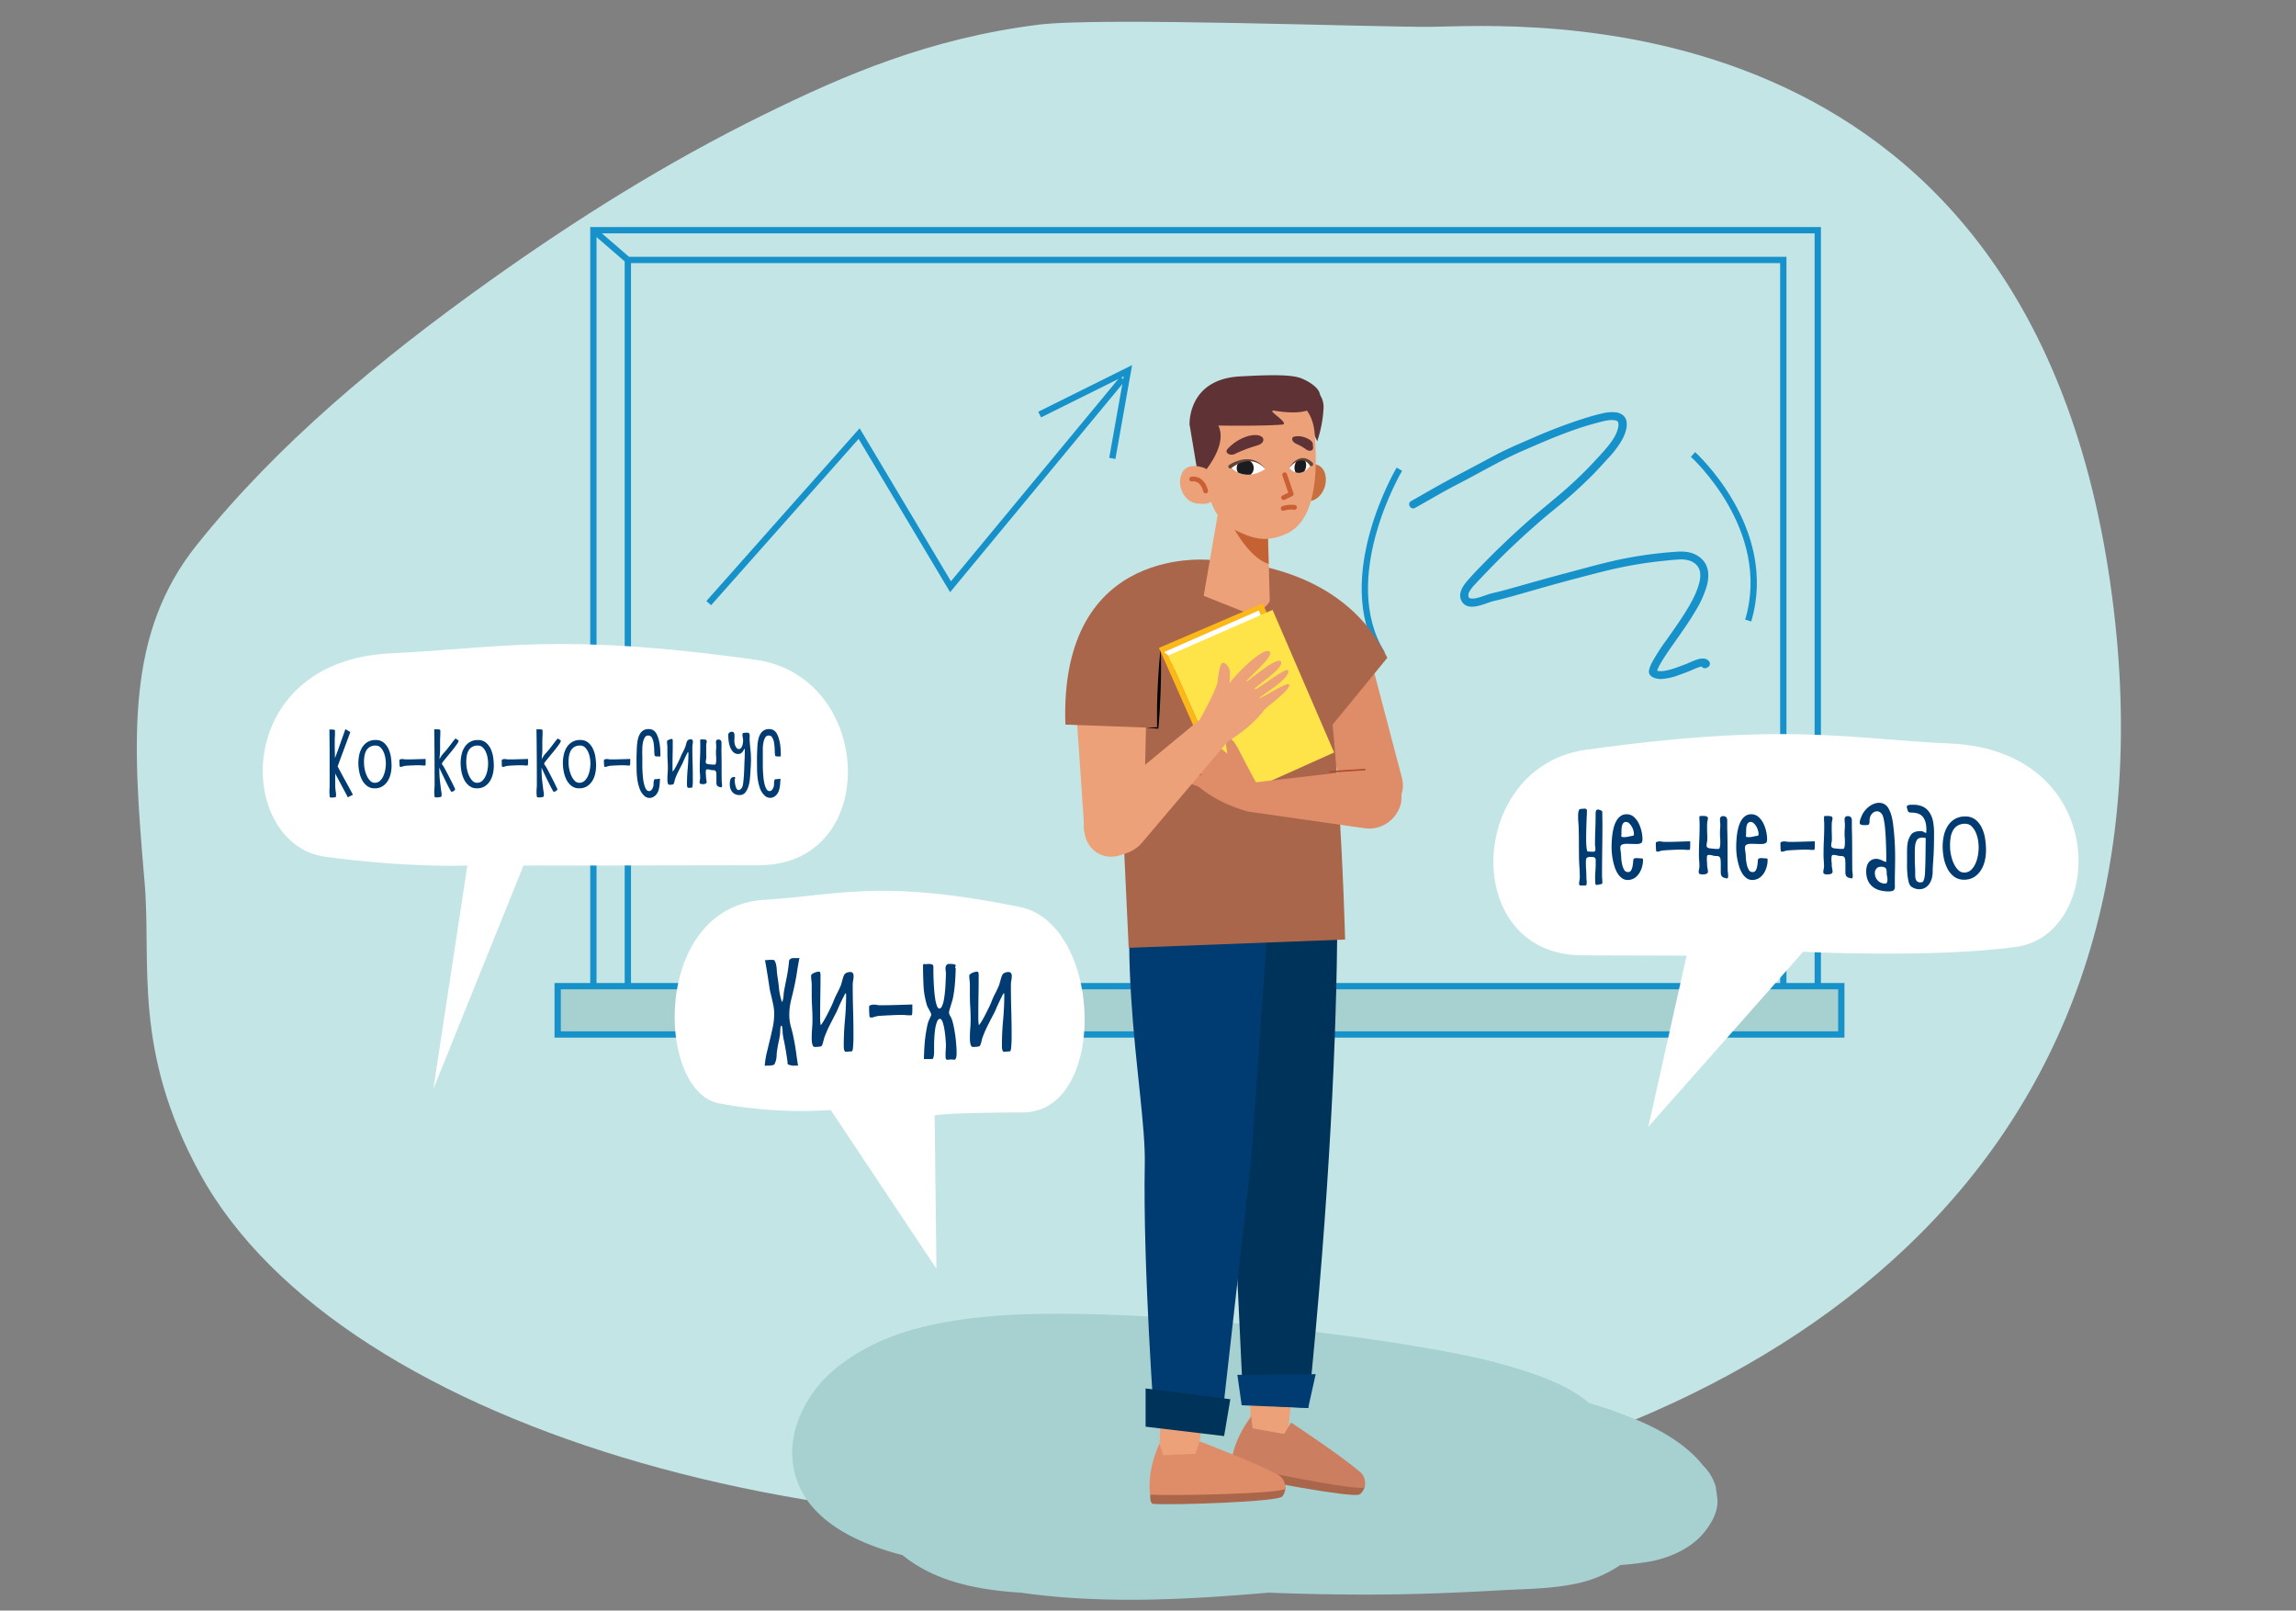 <svg id="Layer_1" data-name="Layer 1" xmlns="http://www.w3.org/2000/svg" viewBox="0 0 1456.08 1021.32"><rect x="0" y="0" width="1456.08" height="1021.32" fill="#808080" stroke="none"/><defs><style>.cls-1{fill:#fff}.cls-2{fill:#c4e5e5}.cls-16,.cls-3{fill:none}.cls-3{stroke:#1691c9;stroke-width:4px;stroke-miterlimit:10}.cls-7{fill:#003b71}.cls-8{fill:#5f3335}.cls-9{fill:#eca179}.cls-10{fill:#aa664b}.cls-12{fill:#003359}.cls-13{fill:#de8d68}.cls-16{stroke:#ca5e34;stroke-linecap:round;stroke-linejoin:round;stroke-width:3.02px}.cls-18{fill:#1b1c20}.cls-19{fill:#604538}.cls-21{fill:#fbb817}</style><clipPath id="clip-path"><path class="cls-1" d="M802.36 297.5s-7.45-11.28-22.16-1.63c0 0 7.98 10.49 22.16 1.63z"/></clipPath><clipPath id="clip-path-2"><path class="cls-1" d="M817.65 296.82s6.33-10.33 14-2.47c-.05 0-6.22 10.65-14 2.47z"/></clipPath></defs><path class="cls-2" d="M907.75 17c-35.48.38-209.51-6.31-249.21-1.34C589 24.42 535.48 47.63 485 72.4c-63.38 31.14-120.58 67.3-174.6 105.8C240.6 228 176 281.58 124.93 345.39 80 401.42 83.71 467.64 91.67 559.07c4.51 51.71-7.93 106 34.86 184.64C307.37 1076 1443.4 1097.19 1338.2 369.1 1283.59-8.84 960.43 16.47 907.75 17z"/><path class="cls-3" d="M398.17 164.84h732.76v466.39H398.17zM376.31 145.98l21.86 18.86"/><path class="cls-3" d="M659.33 262.89l55.97-27.81-9.89 55.6M887.45 297.54s-40.82 68.8-11 117.1M1073.68 288.19s52.28 47.18 35 105.33"/><path d="M897.37 322.09c5.63-3.11 11.17-6.36 16.77-9.51s11.25-6 16.88-9c11.24-6 22.33-12.31 34-17.42s23.34-10.21 35.4-14.3c4.85-1.65 9.77-3.08 14.73-4.34 1.37-.35 2.75-.67 4.14-.9.14 0 1.11-.16.6-.1.38-.05.77-.09 1.16-.11a16.88 16.88 0 0 1 2.36 0l.54.05c-.53-.06-.16 0-.05 0 .34.07.66.15 1 .24 0 0 .62.23.25.08s.18.09.21.11l.32.19c.37.22-.22-.34.13.12.09.11.21.21.31.33-.35-.42-.14-.16-.07-.06s.31.67.09.1a3.56 3.56 0 0 1 .13.39c0 .14.07.28.1.42.15.69 0-.49 0 .26a8.54 8.54 0 0 1 0 1.34c-.55 4.66-3.46 9-6.34 12.61-3.18 3.95-6.71 7.66-10.17 11.36-4.13 4.41-8.45 8.63-12.9 12.71-9 8.26-18.7 15.71-27.87 23.79a521.955 521.955 0 0 0-27.72 26.32c-3.85 3.94-7.75 7.92-11.3 12.12-2.89 3.43-5.69 8.24-2.95 12.62 3.79 6.06 12.82 2 17.92.28 2.17-.73 4.46-1.15 6.67-1.72 3.13-.81 6.26-1.66 9.37-2.53 6.24-1.74 12.45-3.57 18.68-5.31q18.71-5.25 37.58-10a268 268 0 0 1 38.27-6.65c2.91-.29 5.83-.62 8.75-.75a17.45 17.45 0 0 1 8 1 12.57 12.57 0 0 1 1.83 1c.26.17.51.35.76.53-.54-.4.25.22.38.34a15.2 15.2 0 0 1 1.11 1.16c.47.51-.15-.31.21.27.15.25.32.49.47.75s.23.42.34.63.13.29.2.43c0-.05-.21-.55-.07-.15s.34 1 .47 1.53c.06.26.09.54.15.8.14.54 0-.45 0-.09v.41a16.29 16.29 0 0 1 .06 1.71c0 .6-.06 1.19-.12 1.79s.07-.31-.06.43c0 .32-.11.63-.17.94a33 33 0 0 1-1.05 3.9c-.23.68-.47 1.35-.73 2l-.37.93c0 .11-.24.56 0 .13-.09.21-.18.41-.28.62-.63 1.44-1.32 2.86-2 4.25-1.55 3-3.27 5.89-5.07 8.74-3.68 5.83-7.68 11.44-11.64 17.07a123.9 123.9 0 0 0-9 13.93 18.84 18.84 0 0 0-2 5.25c-.75 4.33 4.92 5.62 8.13 5.45a40.47 40.47 0 0 0 11.15-2.64c2.68-.95 5.37-1.93 8-3.08a38.72 38.72 0 0 1 4.54-1.82c.43-.14.86-.26 1.3-.36.2-.05.41-.09.61-.12.44-.07-.55 0 .15 0h.42c.65 0-.48-.13.1 0 .34.09 0 .09-.12-.06.19.4-.26-.28-.31-.35l.89-3.42-.8.41c-2.88 1.45-.35 5.76 2.52 4.32l.81-.41a2.51 2.51 0 0 0 .89-3.42c-1.82-2.65-5.07-2.26-7.79-1.4a44.25 44.25 0 0 0-4.31 1.69l-1.64.73-.71.31.16-.07c-.13.05-.25.11-.38.15-4.55 1.66-9.06 3.58-13.86 4.38a12.16 12.16 0 0 1-1.84.18h-1c-.15 0-1.12-.12-.59 0-.28-.05-.56-.12-.83-.19a3 3 0 0 1-.39-.13c.19.07.3.16.06 0l-.33-.19c-.41-.22.19.18 0 0a1.8 1.8 0 0 1-.2-.19c-.33-.54.29.45-.06-.1l.34 1.26c-.13 1 0-.07.11-.35s.21-.73.34-1.08l.21-.55c.21-.57-.16.32 0 0s.42-.9.64-1.35a64.26 64.26 0 0 1 3.29-5.61c3.11-4.82 6.48-9.46 9.77-14.16 3.62-5.19 7.21-10.43 10.4-15.9a64.23 64.23 0 0 0 7-15.66c1.2-4.54 1.5-9.57-.82-13.81a14.46 14.46 0 0 0-5-5.15c-4.09-2.59-8.94-2.9-13.65-2.55a265.52 265.52 0 0 0-35.07 4.75c-11.57 2.43-22.94 5.69-34.36 8.7s-22.78 6.27-34.16 9.45c-2.89.8-5.78 1.59-8.67 2.34-2.2.57-4.46 1-6.62 1.68-2.5.8-4.91 1.81-7.47 2.39q-.6.14-1.2.24l-.47.08c.45-.06 0 0 0 0a11.34 11.34 0 0 1-2.1 0c-.41 0 .57.14-.05 0l-.38-.09c-.63-.13 0 .08-.3-.1l-.4-.23c-.32-.19.43.4 0 0a3.31 3.31 0 0 1-.26-.27c.38.44 0 0 0-.14s-.18-.43 0 0c0-.14-.1-.29-.14-.43a1.87 1.87 0 0 1-.13-.74 4.52 4.52 0 0 1 .63-2.3 23 23 0 0 1 3.63-4.71c7.66-8.23 15.48-16.25 23.63-24 8.44-8 17.13-15.74 26.15-23.1a306.31 306.31 0 0 0 24.38-21.86c3.52-3.57 6.89-7.29 10.26-11a61.7 61.7 0 0 0 8.53-11.18c2-3.6 4-8.4 3-12.6-.78-3.17-3.57-4.89-6.64-5.31a25.33 25.33 0 0 0-8.83.75c-3.68.83-7.32 1.86-10.92 3A322 322 0 0 0 972 277.73c-5.32 2.29-10.65 4.55-15.88 7s-10.4 5.22-15.53 8c-10.27 5.51-20.68 10.81-30.82 16.57-5 2.81-9.88 5.69-14.87 8.44-2.82 1.56-.3 5.88 2.52 4.32z" fill="#1691c9"/><path class="cls-3" d="M376.31 145.98h776.49v504.11H376.31z"/><path fill="#a7d1d0" stroke-miterlimit="10" stroke="#1691c9" stroke-width="4" d="M353.67 625.34h814.05v30.65H353.67z"/><path class="cls-3" d="M449.48 382.46l95.36-107.51 57.97 97.12 109.17-131.93"/><path d="M1089.19 950.86l-1.1-8a30 30 0 0 0-7.89-13.35c-10.29-13.07-26-22.25-41.18-28.7a285.33 285.33 0 0 0-31.23-11.12c-11-9.46-25.93-15.33-39.2-19.79-23.26-7.82-47.69-12.37-71.86-16.4-30.38-5.06-61-8.92-91.63-12.17-39.59-4.21-79.22-7.43-119-8.08-35-.57-71.18.23-105.14 9.33-19.2 5.15-37 13.47-52.2 26.24s-26.65 33.08-26.35 52.92c.56 37.91 37 56 70 64.42 20.74 17 48.18 22.11 74.91 23.79 52.07 7.38 104.91 4.47 157.13 0q32.16 1.25 64.34 1.22c27.08-.05 54.09-1.08 81.12-2.63 17.17-1 34.31-.84 51.19-4.65a76.68 76.68 0 0 0 26.42-11.44 188.34 188.34 0 0 0 19.45-2.36c12.14-2.29 25.26-8.21 33.28-17.75 5.04-6.14 9.31-13.22 8.94-21.48z" fill="#a7d1d0"/><path class="cls-2" d="M1192.72 308.77c9.1 91.11 4.07 112.39-15.36 133.54"/><path class="cls-1" d="M332 548.87s83.22 0 149.42-.19c77.6-.22 73.23-119.8-2.29-130.32-126.13-17.57-162.63-7.24-231.32-4.05-102 4.75-98.36 121.36-41.42 129 53.43 7.2 90 5.53 90 5.53L274.81 690.6z"/><path class="cls-7" d="M214.13 486q2.34 4.53 4.8 8.95t4.89 9a75.884 75.884 0 0 0-3.01 1.57h-.24l-8-15v7.49a28.44 28.44 0 0 0 .22 3c.06.48.13 1 .21 1.46a9.29 9.29 0 0 1 .12 1.5 5.22 5.22 0 0 1 0 .58 1.23 1.23 0 0 0 0 .62 1.14 1.14 0 0 1-.52.33 3.22 3.22 0 0 1-.84.19c-.3 0-.6.06-.88.07h-.67c-.61 0-.94-.07-1-.22a3.56 3.56 0 0 1-.15-1l-.09-1.05c0-.35-.05-.7-.05-1 0-.82 0-1.64.07-2.46s.07-1.63.07-2.46V480.1c0-5.8-.08-11.62-.15-17.48h1.82l1 .12a.88.88 0 0 1 .6.27.7.7 0 0 1 .1.45v.5c0 1.21 0 2.41-.08 3.61s-.07 2.39-.07 3.6c0 1.6 0 3.19.05 4.78s.06 3.18.1 4.77c1.17-3.05 2.3-6.11 3.36-9.16s2.16-6.13 3.27-9.22c.48.32 1 .62 1.46.91l1.46.86.14.23q-2 5.44-4 10.82T214.13 486zM237.67 499.9a7.75 7.75 0 0 1-5-1.6 11.49 11.49 0 0 1-3.2-4 19.35 19.35 0 0 1-1.7-5.2 29.84 29.84 0 0 1-.5-5.18 25 25 0 0 1 .55-5.23 14.79 14.79 0 0 1 1.84-4.71 10.33 10.33 0 0 1 3.39-3.41 9.51 9.51 0 0 1 5.16-1.31 7.67 7.67 0 0 1 5.11 1.64 11.67 11.67 0 0 1 3.08 4.09 19.51 19.51 0 0 1 1.53 5.3 39.51 39.51 0 0 1 .4 5.3 23.19 23.19 0 0 1-.57 5 14.88 14.88 0 0 1-1.84 4.6 10.42 10.42 0 0 1-3.3 3.37 8.86 8.86 0 0 1-4.95 1.34zm.53-27.12a6.89 6.89 0 0 0-3.68.88 6.39 6.39 0 0 0-2.25 2.34 10.29 10.29 0 0 0-1.12 3.3 22.9 22.9 0 0 0-.31 3.7 29 29 0 0 0 .15 3 23 23 0 0 0 .59 3 16.41 16.41 0 0 0 1.29 3.44 10.34 10.34 0 0 0 2 2.79 3.87 3.87 0 0 0 2.77 1.15 4.76 4.76 0 0 0 3.42-1.31 9.76 9.76 0 0 0 2.17-3.23 17.44 17.44 0 0 0 1.15-4 24.12 24.12 0 0 0 .33-3.68 22.12 22.12 0 0 0-.31-3.41 15.58 15.58 0 0 0-1.08-3.75 9.29 9.29 0 0 0-2-3 4.26 4.26 0 0 0-3.12-1.22zM255.77 485.91c-.25.07-.5.15-.74.24a2 2 0 0 1-.79.14 1.7 1.7 0 0 1-.31 0 .34.34 0 0 0-.31 0 1.36 1.36 0 0 1-.17-.59c0-.34-.08-.7-.09-1.1s0-.78-.05-1.15 0-.59 0-.69a5.12 5.12 0 0 1 0-.91c0-.09.23-.2.58-.33a3.66 3.66 0 0 1 1.19-.19 6.16 6.16 0 0 1 1.22.12 6.16 6.16 0 0 0 1.22.12q3.15 0 6.23-.1l6.18-.19v3.32a2.35 2.35 0 0 1-.15.74 1.46 1.46 0 0 1-.52.09c-.61 0-1.22 0-1.84-.07s-1.25-.07-1.89-.07h-2.15l-2.86.12c-1 .05-1.92.1-2.8.17a9.83 9.83 0 0 0-1.95.33zM279.7 500.86c.06.51.14 1 .23 1.48a7.21 7.21 0 0 1 .15 1.48 4.33 4.33 0 0 1-.07.62.94.94 0 0 0 0 .57.94.94 0 0 1-.57.36 6.37 6.37 0 0 1-.93.19c-.34.05-.67.08-1 .1h-.77c-.57 0-.9-.07-1-.21a3.22 3.22 0 0 1-.21-1c0-.38-.07-.77-.1-1.15s0-.76 0-1.14c0-.8 0-1.59.09-2.39s.1-1.59.1-2.39q0-8.79-.05-17.45t-.19-17.46h2a7.46 7.46 0 0 1 1.13.11c.33.07.53.15.59.24a.66.66 0 0 1 .15.48v.53c0 1.21 0 2.41-.08 3.6s-.07 2.38-.07 3.56v4.68a25.28 25.28 0 0 1-.17 2.91c-.11 1-.18 1.93-.21 2.92a13.92 13.92 0 0 1 2.51-3.78q1.54-1.67 2.93-3.44l1-1.31c.46-.62 1-1.26 1.46-1.93s1-1.28 1.43-1.82a3.6 3.6 0 0 1 .91-.9l1.86 1.24a.74.74 0 0 0 0 .12.27.27 0 0 1 0 .12 3.84 3.84 0 0 1-.77 1.69c-.51.78-1.15 1.67-1.93 2.68s-1.62 2.05-2.53 3.15-1.75 2.12-2.53 3.08-1.43 1.78-2 2.48a3.41 3.41 0 0 0-.79 1.39 1.6 1.6 0 0 0 .41.9 8.91 8.91 0 0 1 .6.86c.15.23.44.72.85 1.48s.9 1.67 1.44 2.7l1.69 3.27c.59 1.15 1.13 2.22 1.63 3.23l1.24 2.55a5.79 5.79 0 0 1 .5 1.24.86.86 0 0 1-.29.62 3.59 3.59 0 0 1-.64.51 3.51 3.51 0 0 1-.77.33 5.68 5.68 0 0 1-.69.17 12.16 12.16 0 0 1-.88-1.46c-.43-.78-.93-1.72-1.48-2.82s-1.14-2.27-1.75-3.51-1.16-2.4-1.67-3.48-.94-2-1.29-2.8a14.3 14.3 0 0 1-.57-1.36q0 3.54.24 7.05c.3 2.41.54 4.75.86 7.11zM302.52 499.9a7.77 7.77 0 0 1-5-1.6 11.49 11.49 0 0 1-3.2-4 19.35 19.35 0 0 1-1.7-5.2 29.84 29.84 0 0 1-.5-5.18 25 25 0 0 1 .55-5.23 14.79 14.79 0 0 1 1.83-4.69 10.33 10.33 0 0 1 3.39-3.41 9.51 9.51 0 0 1 5.16-1.31 7.67 7.67 0 0 1 5.11 1.64 11.67 11.67 0 0 1 3.08 4.09 18.82 18.82 0 0 1 1.53 5.3 37.92 37.92 0 0 1 .4 5.3 23.19 23.19 0 0 1-.57 5 14.88 14.88 0 0 1-1.84 4.6 10.49 10.49 0 0 1-3.29 3.37 8.91 8.91 0 0 1-4.95 1.32zm.53-27.12a6.92 6.92 0 0 0-3.68.88 6.36 6.36 0 0 0-2.24 2.34 10.06 10.06 0 0 0-1.13 3.3 22.9 22.9 0 0 0-.31 3.7 29 29 0 0 0 .15 3 23 23 0 0 0 .59 3 17.6 17.6 0 0 0 1.29 3.44 10.34 10.34 0 0 0 2 2.79 3.87 3.87 0 0 0 2.77 1.15 4.76 4.76 0 0 0 3.42-1.31 9.76 9.76 0 0 0 2.17-3.23 17.44 17.44 0 0 0 1.15-4 24.12 24.12 0 0 0 .33-3.68 22.12 22.12 0 0 0-.31-3.41 16 16 0 0 0-1.07-3.75 9.45 9.45 0 0 0-2-3 4.3 4.3 0 0 0-3.13-1.22zM320.62 485.91c-.25.07-.5.15-.74.24a2 2 0 0 1-.79.14 1.7 1.7 0 0 1-.31 0 .34.34 0 0 0-.31 0 1.27 1.27 0 0 1-.16-.59c-.05-.34-.08-.7-.1-1.1s0-.78 0-1.15v-.69a4 4 0 0 1 .05-.91q0-.14.57-.33a3.66 3.66 0 0 1 1.19-.19 6.16 6.16 0 0 1 1.22.12 6.23 6.23 0 0 0 1.22.12q3.15 0 6.23-.1l6.19-.19v2.13c0 .42 0 .82-.05 1.19a2.09 2.09 0 0 1-.15.74 1.46 1.46 0 0 1-.52.09c-.61 0-1.22 0-1.84-.07s-1.25-.07-1.89-.07h-2.14l-2.87.12c-1 .05-1.92.1-2.79.17a10 10 0 0 0-2.01.33zM344.55 500.86c.06.51.14 1 .24 1.48a8 8 0 0 1 .14 1.48 3.24 3.24 0 0 1-.07.62.94.94 0 0 0 0 .57.89.89 0 0 1-.57.36 6.37 6.37 0 0 1-.93.19c-.34.05-.66.08-1 .1h-.77c-.57 0-.9-.07-1-.21a3.13 3.13 0 0 1-.22-1c0-.38-.06-.77-.1-1.15s0-.76 0-1.14c0-.8 0-1.59.09-2.39s.1-1.59.1-2.39q0-8.79-.05-17.45t-.19-17.46h2.01a7.46 7.46 0 0 1 1.12.11c.33.07.53.15.59.24a.66.66 0 0 1 .15.48v.53c0 1.21 0 2.41-.07 3.6s-.08 2.38-.08 3.56v4.68a23.21 23.21 0 0 1-.17 2.91c-.11 1-.18 1.93-.21 2.92a14.15 14.15 0 0 1 2.51-3.78q1.55-1.67 2.93-3.44c.2-.25.52-.69 1-1.31s.95-1.26 1.46-1.93 1-1.28 1.43-1.82a3.6 3.6 0 0 1 .91-.9l1.86 1.24a.35.35 0 0 0 0 .12.5.5 0 0 1 0 .12 3.79 3.79 0 0 1-.76 1.69c-.51.78-1.16 1.67-1.94 2.68s-1.62 2.05-2.53 3.15-1.75 2.12-2.53 3.08-1.43 1.78-2 2.48a3.55 3.55 0 0 0-.79 1.39 1.6 1.6 0 0 0 .41.9 8.91 8.91 0 0 1 .6.86c.16.23.44.72.86 1.48s.89 1.67 1.43 2.7l1.69 3.27c.59 1.15 1.13 2.22 1.63 3.23s.91 1.85 1.24 2.55a5.79 5.79 0 0 1 .5 1.24.82.82 0 0 1-.29.62 3.59 3.59 0 0 1-.64.51 3.43 3.43 0 0 1-.76.33 6.26 6.26 0 0 1-.7.17 12.16 12.16 0 0 1-.88-1.46c-.43-.78-.92-1.72-1.48-2.82s-1.14-2.27-1.74-3.51-1.17-2.4-1.68-3.48-.93-2-1.28-2.8a13 13 0 0 1-.58-1.36q0 3.54.24 7.05c.32 2.41.55 4.75.87 7.11zM367.37 499.9a7.77 7.77 0 0 1-5-1.6 11.61 11.61 0 0 1-3.2-4 19 19 0 0 1-1.69-5.2 29 29 0 0 1-.51-5.18 25.67 25.67 0 0 1 .55-5.23 14.79 14.79 0 0 1 1.84-4.71 10.33 10.33 0 0 1 3.39-3.41 9.51 9.51 0 0 1 5.16-1.31 7.67 7.67 0 0 1 5.11 1.64 11.55 11.55 0 0 1 3.08 4.09 18.82 18.82 0 0 1 1.53 5.3 37.92 37.92 0 0 1 .4 5.3 23.19 23.19 0 0 1-.57 5 14.64 14.64 0 0 1-1.84 4.6 10.49 10.49 0 0 1-3.29 3.37 8.89 8.89 0 0 1-4.96 1.34zm.53-27.12a6.92 6.92 0 0 0-3.68.88A6.36 6.36 0 0 0 362 476a10 10 0 0 0-1.12 3.3 21.83 21.83 0 0 0-.31 3.7 29.09 29.09 0 0 0 .14 3 21.63 21.63 0 0 0 .6 3 16.41 16.41 0 0 0 1.29 3.44 10.11 10.11 0 0 0 2 2.79 3.87 3.87 0 0 0 2.77 1.15 4.76 4.76 0 0 0 3.42-1.31 9.61 9.61 0 0 0 2.17-3.23 17.44 17.44 0 0 0 1.15-4 24.12 24.12 0 0 0 .33-3.68 22.12 22.12 0 0 0-.31-3.41 15.57 15.57 0 0 0-1.07-3.75 9.45 9.45 0 0 0-2-3 4.3 4.3 0 0 0-3.16-1.22zM385.47 485.91c-.25.07-.5.15-.74.24a2 2 0 0 1-.78.14 1.52 1.52 0 0 1-.31 0 .36.36 0 0 0-.32 0 1.41 1.41 0 0 1-.16-.59c-.05-.34-.08-.7-.1-1.1s0-.78-.05-1.15 0-.59 0-.69a4.7 4.7 0 0 1 .05-.91q0-.14.57-.33a3.68 3.68 0 0 1 1.2-.19 6.13 6.13 0 0 1 1.21.12 6.23 6.23 0 0 0 1.22.12q3.15 0 6.23-.1l6.19-.19v2.13c0 .42 0 .82-.05 1.19a2.43 2.43 0 0 1-.14.74 1.51 1.51 0 0 1-.53.09c-.6 0-1.22 0-1.84-.07s-1.25-.07-1.88-.07h-2.15l-2.87.12c-1 .05-1.92.1-2.79.17a10 10 0 0 0-1.96.33zM414.17 463a6 6 0 0 1 2.39 2.77 19.13 19.13 0 0 1 1.41 4.13 29.66 29.66 0 0 1 .67 4.46c.11 1.5.17 2.76.17 3.78 0 .54 0 1.06-.05 1.57h-2.15a4 4 0 0 1-.62-.12l-.55-.15a.34.34 0 0 1-.21-.12s-.05-.12-.05-.24a2.23 2.23 0 0 0-.1-.54c-.09-.74-.16-1.77-.19-3.11a33.87 33.87 0 0 0-.33-4 10.64 10.64 0 0 0-1.08-3.51 2.56 2.56 0 0 0-2.41-1.5 2.41 2.41 0 0 0-2.2 1.31 10 10 0 0 0-1.12 3.1 20.87 20.87 0 0 0-.4 3.58c0 1.2-.05 2.1-.05 2.7 0 .83 0 1.64.05 2.44s0 1.61 0 2.43v2.58c0 1.17 0 2.49.07 3.94s.18 3 .34 4.52a29.45 29.45 0 0 0 .71 4.27 10.82 10.82 0 0 0 1.24 3.15 2.24 2.24 0 0 0 1.91 1.22 1.81 1.81 0 0 0 1-.29 2.77 2.77 0 0 0 .79-.74 4.48 4.48 0 0 0 .55-1c.14-.35.26-.67.36-.95a7.93 7.93 0 0 0 .17-1.77 7 7 0 0 1 .16-1.77l.22-.69a.42.42 0 0 1 .21-.28.82.82 0 0 1 .38-.08h.72l1.17-.12 1.22-.17c-.07.83-.12 1.69-.17 2.58a23.59 23.59 0 0 1-.29 2.65 14.42 14.42 0 0 1-.64 2.55 7 7 0 0 1-1.29 2.25 6 6 0 0 1-1.84 1.53 4.85 4.85 0 0 1-2.34.64 4.93 4.93 0 0 1-3.54-1.48 11.5 11.5 0 0 1-2.86-4.52 29.34 29.34 0 0 1-1.41-5.7 48.36 48.36 0 0 1-.47-6c0-2-.05-3.86-.05-5.52s0-3.5.07-5.25.13-3.5.26-5.25a26.5 26.5 0 0 1 .53-3.47 11.67 11.67 0 0 1 1.19-3.2 6.87 6.87 0 0 1 2.15-2.36 6.13 6.13 0 0 1 3.49-.91 5.37 5.37 0 0 1 2.81.66zM436.33 476.84a5.62 5.62 0 0 0-.76 1.26q-.57 1.13-1.2 2.49c-.41.9-.8 1.78-1.17 2.62a16.25 16.25 0 0 1-.83 1.75c-.8 1.53-1.58 3.06-2.36 4.61a36.8 36.8 0 0 0-2 4.79c0 .16-.09.4-.17.7l-.24.9a6.67 6.67 0 0 1-.29.86 1 1 0 0 1-.4.55 1.65 1.65 0 0 1-.46.12 5.74 5.74 0 0 1-.74.1l-.76.05h-.57a.73.73 0 0 1-.67-.48 3.84 3.84 0 0 1-.34-1.1q-.09-.61-.12-1.26v-.93c0-1.15.05-2.28.14-3.39s.15-2.25.15-3.39c0-1.6-.05-3.19-.15-4.78s-.14-3.18-.14-4.77v-1.87-1.81a13.91 13.91 0 0 0-.12-1.82 13.76 13.76 0 0 1-.12-1.81.83.83 0 0 1 .36-.67 3.54 3.54 0 0 1 .86-.5 6.56 6.56 0 0 1 1-.34 3.6 3.6 0 0 1 .79-.12.5.5 0 0 1 .52.46 3.48 3.48 0 0 1 .1.79c0 2.8 0 5.58-.07 8.33s-.07 5.53-.07 8.33v1.41a11.89 11.89 0 0 0 .19 1.41 18.66 18.66 0 0 0 1.2-1.84c.48-.81.94-1.67 1.41-2.58s.9-1.79 1.31-2.65.72-1.54.91-2a27.64 27.64 0 0 1 1.48-3.16c.52-1 1-2 1.45-3.08.1-.25.21-.6.34-1s.25-.91.38-1.38a12 12 0 0 1 .43-1.32 2.08 2.08 0 0 1 .52-.83 2.45 2.45 0 0 1 .91-.5 3.38 3.38 0 0 1 1.1-.17 1.1 1.1 0 0 1 1 .43 1.93 1.93 0 0 1 .29 1.1 8.73 8.73 0 0 1-.17 1.69 8.56 8.56 0 0 0-.17 1.65q0 5 .15 10t.14 9.95v2.27c0 .75-.08 1.51-.14 2.27a7.21 7.21 0 0 1-.17.88.57.57 0 0 1-.21.36.79.79 0 0 1-.45.1 7.35 7.35 0 0 0-.84.05 2.89 2.89 0 0 0-.5 0 3.31 3.31 0 0 1-.55.05.53.53 0 0 1-.5-.31 2.54 2.54 0 0 1-.24-.72 7.46 7.46 0 0 1-.1-.81v-.64q0-4.92.45-9.77c.3-3.23.46-6.49.46-9.76a1.38 1.38 0 0 0-.25-.77zM457.54 477.17q.09 4.44.09 8.81c0 2.92 0 5.85.05 8.81a11.45 11.45 0 0 0 .12 1.68 11.32 11.32 0 0 1 .12 1.67 3.22 3.22 0 0 1-.1.69q-.09.45-.48.45a1.61 1.61 0 0 1-.5-.09 4.72 4.72 0 0 0-.45-.15 2.23 2.23 0 0 1-1.65-.93 3.6 3.6 0 0 1-.4-1.83v-1.56-2.15c0-.75 0-1.44-.07-2.1a2.71 2.71 0 0 0-.31-1.31 1.4 1.4 0 0 0-.74-.65 4 4 0 0 0-1-.11 6.49 6.49 0 0 1-1.86-.27 6.65 6.65 0 0 0-1.81-.26c-.51 0-.8.22-.86.67a7.62 7.62 0 0 0-.1 1.19c0 .54 0 1.09.07 1.63s.07 1.08.07 1.62a10.63 10.63 0 0 0 .22 1.5 7 7 0 0 1 .17 1.51.88.88 0 0 1-.29.69 1.65 1.65 0 0 1-.67.38 4.06 4.06 0 0 1-.83.17h-.75a4.55 4.55 0 0 1-1.31-.19c-.4-.13-.6-.46-.6-1a5.79 5.79 0 0 1 .17-1.38 5.59 5.59 0 0 0 .17-1.34c0-.95 0-1.9-.12-2.84s-.12-1.89-.12-2.84c0-2.36.06-4.7.17-7s.16-4.69.16-7.05v-1.93c0-.65-.05-1.32-.05-2a1.36 1.36 0 0 1 .09-.59c.07-.11.26-.17.58-.17h.93a6.06 6.06 0 0 1 1.14.05 2.7 2.7 0 0 1 1 .28.77.77 0 0 1 .41.74 4.55 4.55 0 0 1-.17 1.22 4.75 4.75 0 0 0-.17 1.27 7.86 7.86 0 0 0 0 .83V477.28c0 1.05.05 2.1.05 3.15a10.34 10.34 0 0 1-.19 1.39 6 6 0 0 0-.14 1.33 1.18 1.18 0 0 0 .42 1.05 2.83 2.83 0 0 0 1.15.39l1.79.19a17.73 17.73 0 0 0 1.79.09h.43a1 1 0 0 0 .43-.09.94.94 0 0 0 .36-.58 7.24 7.24 0 0 0 .19-.95 7.12 7.12 0 0 0 .07-1v-.72c0-.73 0-1.44-.07-2.13s-.07-1.39-.07-2.12 0-1.39.07-2.08.07-1.38.07-2.08a10.88 10.88 0 0 0-.07-1.26 10.93 10.93 0 0 1-.07-1.27 1.89 1.89 0 0 1 .33-1.19 1.44 1.44 0 0 1 1.2-.43 1.82 1.82 0 0 1 1.5.55 2.37 2.37 0 0 1 .46 1.55v3.06c-.06 1.01-.06 2.02-.02 3.04zM475.4 469.2c.12 2.07.3 4.13.52 6.18a58.53 58.53 0 0 1 .34 6.23q0 2.06-.12 4.11t-.27 4.11c-.06 1.08-.16 2.43-.31 4.06a22.85 22.85 0 0 1-.9 4.7 12.17 12.17 0 0 1-2 3.92 4.29 4.29 0 0 1-3.58 1.65 5.69 5.69 0 0 1-4.65-1.92 7.23 7.23 0 0 1-1.6-4.82c0-.54 0-1.09.07-1.65a5.93 5.93 0 0 1 .33-1.52 2.42 2.42 0 0 1 .86-1.13 2.92 2.92 0 0 1 1.7-.43.55.55 0 0 1 .31.12.37.37 0 0 1 .16.31 1.19 1.19 0 0 1-.16.62 1.26 1.26 0 0 0-.17.62c0 .39 0 .94.1 1.68a13.57 13.57 0 0 0 .38 2.22 7.26 7.26 0 0 0 .76 1.93 1.41 1.41 0 0 0 1.24.81 1.53 1.53 0 0 0 .79-.21 3.21 3.21 0 0 0 .65-.5 3.67 3.67 0 0 0 .88-1.27 6.77 6.77 0 0 0 .45-1.57c.1-.56.17-1.13.22-1.7s.1-1.1.17-1.58c.12-1.27.22-2.54.28-3.82s.11-2.56.15-3.86c.06-1.66.13-3.32.21-5s.12-3.33.12-5v-.9a1.87 1.87 0 0 0-.27-.91 7.9 7.9 0 0 1-1.41 2.34 3 3 0 0 1-2.41 1.1 4.35 4.35 0 0 1-3.29-1.29 9 9 0 0 1-1.94-3.15 16.87 16.87 0 0 1-.93-3.92 31.35 31.35 0 0 1-.24-3.58 1.88 1.88 0 0 1 .7-1.62 2.79 2.79 0 0 1 1.74-.53 1.25 1.25 0 0 1 .83.26 1.58 1.58 0 0 1 .46.65 3.48 3.48 0 0 1 .19.83c0 .31.05.6.05.89 0 .79 0 1.59-.07 2.38a10.62 10.62 0 0 0 .12 2.39 7 7 0 0 0 .31 1.1 5.68 5.68 0 0 0 .54 1.17 3.81 3.81 0 0 0 .79.93 1.55 1.55 0 0 0 1 .38 1.7 1.7 0 0 0 1.38-.62 4.72 4.72 0 0 0 .84-1.5 8.76 8.76 0 0 0 .43-1.82 12.41 12.41 0 0 0 .12-1.55 7.7 7.7 0 0 0-.22-1.86 8.22 8.22 0 0 1-.21-1.86.88.88 0 0 1 .69-1 5.69 5.69 0 0 1 1.32-.17h1.17a1.85 1.85 0 0 1 .81.2 1 1 0 0 1 .45.57 3.79 3.79 0 0 1 .14 1.22v1.26a6.74 6.74 0 0 0-.02 1.32zM490.53 463a6 6 0 0 1 2.39 2.77 19.13 19.13 0 0 1 1.41 4.13 29.66 29.66 0 0 1 .67 4.46c.11 1.5.17 2.76.17 3.78 0 .54 0 1.06-.05 1.57h-2.15a4 4 0 0 1-.62-.12l-.55-.15a.34.34 0 0 1-.21-.12v-.24a2.23 2.23 0 0 0-.1-.54c-.09-.74-.16-1.77-.19-3.11a33.87 33.87 0 0 0-.33-4 10.64 10.64 0 0 0-1.08-3.51 2.56 2.56 0 0 0-2.41-1.5 2.41 2.41 0 0 0-2.2 1.31 10 10 0 0 0-1.12 3.1 20.87 20.87 0 0 0-.4 3.58v10.15c0 1.17 0 2.49.07 3.94s.18 3 .34 4.52a29.45 29.45 0 0 0 .71 4.27 10.82 10.82 0 0 0 1.24 3.15 2.24 2.24 0 0 0 1.91 1.22 1.81 1.81 0 0 0 1-.29 2.77 2.77 0 0 0 .79-.74 4.48 4.48 0 0 0 .55-1c.14-.35.26-.67.36-.95a6.91 6.91 0 0 0 .16-1.77 7.49 7.49 0 0 1 .17-1.77l.22-.69a.46.46 0 0 1 .21-.28.82.82 0 0 1 .38-.08h.72l1.17-.12 1.22-.17c-.07.83-.12 1.69-.17 2.58a23.59 23.59 0 0 1-.29 2.65 14.42 14.42 0 0 1-.64 2.55 7 7 0 0 1-1.29 2.25 6 6 0 0 1-1.84 1.53 4.85 4.85 0 0 1-2.31.57 4.93 4.93 0 0 1-3.54-1.48A11.5 11.5 0 0 1 482 500a29.34 29.34 0 0 1-1.41-5.7 48.36 48.36 0 0 1-.47-6c0-2-.05-3.86-.05-5.52s0-3.5.07-5.25.14-3.5.26-5.25a26.5 26.5 0 0 1 .53-3.47 11.67 11.67 0 0 1 1.19-3.2 6.87 6.87 0 0 1 2.15-2.36 6.13 6.13 0 0 1 3.49-.91 5.4 5.4 0 0 1 2.77.66z"/><path class="cls-1" d="M1069.59 606l-66.2-.19c-77.6-.23-73.23-119.8 2.28-130.32 126.14-17.58 162.63-7.25 231.33-4 102 4.74 98.36 121.35 41.41 129-53.42 7.2-134.89 3.06-134.89 3.06l-98.19 111z"/><path class="cls-7" d="M1016.23 522.19q0 8.19-.12 16.27t-.13 16.32c0 .79 0 1.57.1 2.34s.09 1.53.09 2.28a5.74 5.74 0 0 1 0 .6 1 1 0 0 1-.28.53l-1.81.4a7.78 7.78 0 0 1-1.81.22c-.17 0-.29-.12-.38-.37a4.69 4.69 0 0 1-.18-.85 5.82 5.82 0 0 1-.07-.93v-.6a44 44 0 0 1 .1-5.52c.14-1.81.22-3.57.22-5.28v-1.93a3 3 0 0 0-.19-1.31 1.33 1.33 0 0 0-.84-.72 6.49 6.49 0 0 0-2-.22 4.08 4.08 0 0 0-2.5.47c-.46.35-.68 1.24-.68 2.65 0 1.58 0 3.18.12 4.78s.15 3.19.19 4.77c0 .63 0 1.24.09 1.85s.09 1.21.09 1.84a4.19 4.19 0 0 1-.12 1.18.74.74 0 0 1-.44.5 1.8 1.8 0 0 1-.81.1h-1.25c-.5 0-1 0-1.5-.07s-.68-.43-.68-1.18a9.08 9.08 0 0 1 .22-2 9.71 9.71 0 0 0 .21-2q0-3.43-.25-6.84c-.16-2.26-.25-4.54-.25-6.83q-.06-4.25-.06-8.43t-.12-8.37c0-1.33-.07-2.64-.19-3.93s-.19-2.58-.19-3.87v-1.15a10 10 0 0 1 .1-1.44 6.67 6.67 0 0 1 .31-1.37 1.54 1.54 0 0 1 .65-.91 1.15 1.15 0 0 1 .53-.19c.27 0 .56-.07.85-.09l.84-.06h.66a1.32 1.32 0 0 1 1.62 1.68c0 .63 0 1.69-.09 3.19s-.13 3.18-.19 5.05-.12 3.83-.16 5.87 0 3.9 0 5.59a37.89 37.89 0 0 0 .35 4.15q.24 1.62.81 1.62c.54 0 1.06 0 1.56.07s1 .06 1.5.06a1.84 1.84 0 0 0 1.34-.34 2.25 2.25 0 0 0 .28-1.35 9.31 9.31 0 0 0-.12-1.53 7.77 7.77 0 0 1-.13-1.46q0-4.62.19-9.18c.12-3 .19-6.1.19-9.18V516a8.15 8.15 0 0 1 .09-1.22 2.35 2.35 0 0 1 .41-1 1.12 1.12 0 0 1 1-.43 3.33 3.33 0 0 1 1.25.31c.42.16.73.3.94.4a1 1 0 0 1 .44.41 1.43 1.43 0 0 1 .12.62v1.06c0 1.8.06 3.61.06 5.44zM1034.71 557.65a8.23 8.23 0 0 1-2.37.38 6.15 6.15 0 0 1-3.62-1.09 10.4 10.4 0 0 1-2.72-2.87 17.64 17.64 0 0 1-1.9-4 38.92 38.92 0 0 1-1.22-4.53 38.06 38.06 0 0 1-.65-4.4c-.13-1.41-.19-2.62-.19-3.62s0-2.35.09-3.81.2-3 .41-4.53a37.51 37.51 0 0 1 .93-4.65 16.85 16.85 0 0 1 1.69-4.12 9.53 9.53 0 0 1 2.62-2.93 6.34 6.34 0 0 1 3.81-1.13 6.7 6.7 0 0 1 4.53 1.66 13.07 13.07 0 0 1 3.12 4.09 22.08 22.08 0 0 1 1.81 5.18 23.48 23.48 0 0 1 .59 4.81c0 1.41-.35 2.29-1.06 2.62a6.7 6.7 0 0 1-2.81.5q-1.62 0-3.21-.06c-1.06 0-2.14-.07-3.22-.07a7.48 7.48 0 0 0-2.53.44 2 2 0 0 0-1.21 2.12 12.11 12.11 0 0 0 .12 1.72c.08.56.17 1.14.25 1.72s.1 1.71.19 3a26 26 0 0 0 .56 4 12.22 12.22 0 0 0 1.28 3.47 2.64 2.64 0 0 0 2.4 1.46 2.19 2.19 0 0 0 2.13-1.25 9.87 9.87 0 0 0 .87-2.77 29.29 29.29 0 0 0 .34-2.91c.07-.91.22-1.43.47-1.56a2.57 2.57 0 0 1 .81-.31 5.13 5.13 0 0 1 .81-.06 14.7 14.7 0 0 1 1.63.09 14.66 14.66 0 0 0 1.62.09c.46 0 .72.12.78.35a3.61 3.61 0 0 1 .1.9 15.51 15.51 0 0 1-.47 3.62 14.74 14.74 0 0 1-1.38 3.62 11.56 11.56 0 0 1-2.28 3 7.83 7.83 0 0 1-3.12 1.83zm-6.37-28.78l-.12.66a3.83 3.83 0 0 0-.06.65c0 .3.23.48.68.57a6.57 6.57 0 0 0 1 .12 11.31 11.31 0 0 0 2.28-.22c.73-.14 1.47-.3 2.22-.47l1.34-.21c.35-.07.53-.47.53-1.22a8.3 8.3 0 0 0-.37-2.19 11.38 11.38 0 0 0-1.06-2.49 8.6 8.6 0 0 0-1.6-2 2.85 2.85 0 0 0-2-.85 2.08 2.08 0 0 0-1.66.69 4.18 4.18 0 0 0-.84 1.62 9.72 9.72 0 0 0-.31 2c-.05.71-.07 1.31-.07 1.81v1.56zM1053.32 539.55a7.33 7.33 0 0 0-1 .31 2.66 2.66 0 0 1-1 .19 2.32 2.32 0 0 1-.41-.06.43.43 0 0 0-.4.06 1.59 1.59 0 0 1-.22-.78c-.06-.44-.11-.92-.13-1.44s0-1-.06-1.5 0-.78 0-.9a6.26 6.26 0 0 1 .06-1.19c0-.12.29-.27.75-.43a4.81 4.81 0 0 1 1.56-.25 8.58 8.58 0 0 1 1.6.15 7.66 7.66 0 0 0 1.59.16c2.74 0 5.46 0 8.14-.13l8.09-.25v2.78q0 .84-.06 1.56a3.49 3.49 0 0 1-.19 1 1.93 1.93 0 0 1-.69.13c-.79 0-1.59 0-2.4-.1s-1.63-.09-2.47-.09c-.66 0-1.6 0-2.81.06s-2.45.09-3.74.16-2.51.13-3.65.22a12 12 0 0 0-2.56.34zM1095.46 528.12q.12 5.82.12 11.52t.07 11.52a15.69 15.69 0 0 0 .15 2.19 14.16 14.16 0 0 1 .16 2.18 4.42 4.42 0 0 1-.13.91c-.08.39-.29.59-.62.59a2 2 0 0 1-.66-.12 4.36 4.36 0 0 0-.59-.19 3 3 0 0 1-2.15-1.22 4.64 4.64 0 0 1-.53-2.4v-2-2.81c0-.98 0-1.89-.1-2.75a3.63 3.63 0 0 0-.4-1.71 1.87 1.87 0 0 0-1-.85 4.73 4.73 0 0 0-1.28-.15 8.65 8.65 0 0 1-2.43-.35 8.56 8.56 0 0 0-2.38-.34 1 1 0 0 0-1.12.87 11.78 11.78 0 0 0-.12 1.56q0 1.07.09 2.13c.06.7.09 1.41.09 2.12a13 13 0 0 0 .28 2 8.6 8.6 0 0 1 .22 2 1.17 1.17 0 0 1-.37.91 2.32 2.32 0 0 1-.88.5 6.56 6.56 0 0 1-1.09.22c-.4 0-.72.06-1 .06a5.48 5.48 0 0 1-1.71-.25 1.2 1.2 0 0 1-.78-1.31 7.67 7.67 0 0 1 .21-1.81 7.05 7.05 0 0 0 .22-1.75q0-1.87-.15-3.72a41.36 41.36 0 0 1-.16-3.71q0-4.62.22-9.21c.14-3.06.22-6.13.22-9.21 0-.83 0-1.67-.06-2.53s-.07-1.71-.07-2.59a1.63 1.63 0 0 1 .13-.78c.08-.14.33-.22.75-.22h1.21a8.21 8.21 0 0 1 1.5.07 3.53 3.53 0 0 1 1.25.37 1 1 0 0 1 .53 1 5.7 5.7 0 0 1-.22 1.59 6.32 6.32 0 0 0-.21 1.65 8.33 8.33 0 0 0-.07 1.1v1.09c0 1.37 0 2.75.07 4.12s.06 2.75.06 4.12a13.15 13.15 0 0 1-.25 1.81 8 8 0 0 0-.19 1.75 1.54 1.54 0 0 0 .56 1.37 3.53 3.53 0 0 0 1.5.5l2.34.25a20.14 20.14 0 0 0 2.34.13h.57a1.18 1.18 0 0 0 .56-.13 1.23 1.23 0 0 0 .47-.75 9.59 9.59 0 0 0 .24-1.25 8.53 8.53 0 0 0 .1-1.31v-.93c0-1 0-1.89-.1-2.78s-.09-1.82-.09-2.78 0-1.82.09-2.72.1-1.8.1-2.71a13.55 13.55 0 0 0-.1-1.66 15.48 15.48 0 0 1-.09-1.65 2.47 2.47 0 0 1 .44-1.56 1.85 1.85 0 0 1 1.56-.56 2.46 2.46 0 0 1 2 .71 3.15 3.15 0 0 1 .59 2v4c0 1.33.05 2.53.09 3.86zM1113.75 557.65a8.23 8.23 0 0 1-2.37.38 6.12 6.12 0 0 1-3.62-1.09 10.4 10.4 0 0 1-2.72-2.87 17.64 17.64 0 0 1-1.9-4 38.92 38.92 0 0 1-1.22-4.53 40.45 40.45 0 0 1-.66-4.4c-.12-1.41-.18-2.62-.18-3.62s0-2.35.09-3.81.2-3 .41-4.53a35.76 35.76 0 0 1 .93-4.65 16.85 16.85 0 0 1 1.69-4.12 9.53 9.53 0 0 1 2.62-2.93 6.34 6.34 0 0 1 3.81-1.13 6.7 6.7 0 0 1 4.53 1.66 13.22 13.22 0 0 1 3.12 4.09 22.08 22.08 0 0 1 1.81 5.18 23.48 23.48 0 0 1 .59 4.81c0 1.41-.35 2.29-1.06 2.62a6.73 6.73 0 0 1-2.81.5c-1.08 0-2.15 0-3.22-.06s-2.13-.07-3.21-.07a7.48 7.48 0 0 0-2.53.44 2 2 0 0 0-1.22 2.12 10.8 10.8 0 0 0 .13 1.72c.08.56.16 1.14.25 1.72s.1 1.71.19 3a26 26 0 0 0 .56 4 12.22 12.22 0 0 0 1.28 3.47 2.64 2.64 0 0 0 2.4 1.46 2.16 2.16 0 0 0 2.12-1.25 9.57 9.57 0 0 0 .88-2.77c.16-1 .28-2 .34-2.91s.22-1.43.47-1.56a2.57 2.57 0 0 1 .81-.31 5.13 5.13 0 0 1 .81-.06 15 15 0 0 1 1.63.09 14.66 14.66 0 0 0 1.62.09c.46 0 .72.12.78.35a3.67 3.67 0 0 1 .09.9 16.2 16.2 0 0 1-1.84 7.24 11.56 11.56 0 0 1-2.28 3 7.83 7.83 0 0 1-3.12 1.83zm-6.37-28.78q-.06.32-.12.66a3.83 3.83 0 0 0-.06.65c0 .3.22.48.68.57a6.57 6.57 0 0 0 1 .12 11.31 11.31 0 0 0 2.28-.22c.73-.14 1.47-.3 2.22-.47l1.34-.21c.35-.07.53-.47.53-1.22a8.37 8.37 0 0 0-.38-2.19 10.91 10.91 0 0 0-1.06-2.49 8.83 8.83 0 0 0-1.59-2 2.85 2.85 0 0 0-2-.85 2.06 2.06 0 0 0-1.65.69 3.92 3.92 0 0 0-.84 1.62 10.45 10.45 0 0 0-.32 2c0 .71-.06 1.31-.06 1.81v1.56zM1132.35 539.55a7.68 7.68 0 0 0-1 .31 2.7 2.7 0 0 1-1 .19 2.2 2.2 0 0 1-.41-.06.42.42 0 0 0-.4.06 1.59 1.59 0 0 1-.22-.78 12.22 12.22 0 0 1-.13-1.44q0-.78-.06-1.5v-.9a6.26 6.26 0 0 1 .06-1.19c0-.12.29-.27.75-.43a4.81 4.81 0 0 1 1.56-.25 8.4 8.4 0 0 1 1.59.15 7.66 7.66 0 0 0 1.59.16q4.13 0 8.15-.13l8.09-.25v2.78a15.17 15.17 0 0 1-.07 1.56 3.23 3.23 0 0 1-.18 1 1.93 1.93 0 0 1-.69.13c-.79 0-1.59 0-2.4-.1s-1.64-.09-2.47-.09c-.67 0-1.6 0-2.81.06s-2.45.09-3.74.16-2.51.13-3.66.22a12.18 12.18 0 0 0-2.55.34zM1174.5 528.12q.12 5.82.12 11.52t.06 11.52a14.29 14.29 0 0 0 .16 2.19 15.54 15.54 0 0 1 .15 2.18 5 5 0 0 1-.12.91c-.08.39-.29.59-.62.59a2 2 0 0 1-.66-.12 4.86 4.86 0 0 0-.59-.19 3 3 0 0 1-2.16-1.22 4.74 4.74 0 0 1-.53-2.4v-2-2.81c0-.98 0-1.89-.1-2.75a3.76 3.76 0 0 0-.4-1.71 1.91 1.91 0 0 0-1-.85 4.78 4.78 0 0 0-1.28-.15 8.72 8.72 0 0 1-2.44-.35 8.43 8.43 0 0 0-2.37-.34 1 1 0 0 0-1.12.87 10.43 10.43 0 0 0-.13 1.56c0 .71 0 1.42.1 2.13s.09 1.41.09 2.12a11.83 11.83 0 0 0 .28 2 8.6 8.6 0 0 1 .22 2 1.18 1.18 0 0 1-.38.91 2.36 2.36 0 0 1-.87.5 6.77 6.77 0 0 1-1.09.22c-.4 0-.72.06-1 .06a5.54 5.54 0 0 1-1.72-.25 1.2 1.2 0 0 1-.78-1.31 7.18 7.18 0 0 1 .22-1.81 7.05 7.05 0 0 0 .22-1.75c0-1.25-.05-2.49-.16-3.72s-.15-2.46-.15-3.71q0-4.62.22-9.21c.14-3.06.22-6.13.22-9.21 0-.83 0-1.67-.07-2.53s-.06-1.71-.06-2.59a1.63 1.63 0 0 1 .13-.78c.08-.14.33-.22.74-.22h1.22a8.21 8.21 0 0 1 1.5.07 3.59 3.59 0 0 1 1.25.37 1 1 0 0 1 .53 1 5.7 5.7 0 0 1-.22 1.59 5.93 5.93 0 0 0-.22 1.65 10.42 10.42 0 0 0-.06 1.1v1.09c0 1.37 0 2.75.06 4.12s.06 2.75.06 4.12a11.78 11.78 0 0 1-.25 1.81 8.66 8.66 0 0 0-.18 1.75 1.52 1.52 0 0 0 .56 1.37 3.44 3.44 0 0 0 1.5.5l2.34.25a20.14 20.14 0 0 0 2.34.13h.56a1.13 1.13 0 0 0 .56-.13 1.15 1.15 0 0 0 .47-.75 8.12 8.12 0 0 0 .25-1.25 10 10 0 0 0 .1-1.31v-.93c0-1 0-1.89-.1-2.78s-.09-1.82-.09-2.78 0-1.82.09-2.72.1-1.8.1-2.71a15.88 15.88 0 0 0-.1-1.66 15.48 15.48 0 0 1-.09-1.65 2.41 2.41 0 0 1 .44-1.56 1.85 1.85 0 0 1 1.56-.56 2.43 2.43 0 0 1 2 .71 3.09 3.09 0 0 1 .6 2v4c0 1.33.04 2.53.09 3.86zM1201.22 564.21a2.58 2.58 0 0 1-1.6.91 12 12 0 0 1-1.84.15 21 21 0 0 1-5.8-.75 12.2 12.2 0 0 1-4.53-2.34 10.34 10.34 0 0 1-2.93-4 14.74 14.74 0 0 1-1-5.8 11.27 11.27 0 0 1 .37-2.91A7.34 7.34 0 0 1 1185 547a5.79 5.79 0 0 1 4.91-2.37 6.43 6.43 0 0 1 1.87.28 11.59 11.59 0 0 1 1.72.65c.52.25 1 .47 1.43.66a2.79 2.79 0 0 0 1 .28h.31v-4c0-1.67-.06-3.49-.12-5.49s-.15-4.07-.25-6.21-.25-4.17-.44-6.06a48.65 48.65 0 0 0-.75-5.06 11.38 11.38 0 0 0-1.09-3.28 5.57 5.57 0 0 0-1.37-1.37 3.17 3.17 0 0 0-1.81-.56 4 4 0 0 0-2 .53 4.9 4.9 0 0 0-1.53 1.37 6.14 6.14 0 0 0-.94 1.88 7.05 7.05 0 0 0-.31 2.09 5.71 5.71 0 0 1-.31 2.31c-.21.37-.92.56-2.13.56h-1.09a8.36 8.36 0 0 1-1.25-.09 2.75 2.75 0 0 1-1-.38 1 1 0 0 1-.44-.9 7.74 7.74 0 0 1 .59-2.84c.42-1.06.79-2 1.12-2.66a15.73 15.73 0 0 1 1.88-2.68 15.54 15.54 0 0 1 2.52-2.34 12.31 12.31 0 0 1 3-1.62 8.79 8.79 0 0 1 3.18-.6 7 7 0 0 1 2.94.63 6.83 6.83 0 0 1 3.06 3 20 20 0 0 1 1.84 4.62 38.08 38.08 0 0 1 1 5.09c.2 1.73.37 3.2.5 4.4q.43 4.25.62 8.46t.19 8.46q0 4.13-.1 8.18c-.06 2.71-.09 5.43-.09 8.18 0 .67 0 1.37.06 2.12a3.58 3.58 0 0 1-.5 1.97zm-8.49-14.55a3.39 3.39 0 0 0-2.72 1.13 4 4 0 0 0-1 2.74 6.75 6.75 0 0 0 1.81 4.81 6.13 6.13 0 0 0 4.68 1.94 1.1 1.1 0 0 0 1.22-.78 5.49 5.49 0 0 0 .28-1.5 10.41 10.41 0 0 0-.25-2.31 10.72 10.72 0 0 1-.25-2.38c0-1.49-.25-2.47-.75-2.93a4.61 4.61 0 0 0-3.02-.72zM1209.27 512a.44.44 0 0 0 0-.19.44.44 0 0 1 0-.19.9.9 0 0 1 .5-.84 3.11 3.11 0 0 1 1.15-.37 6.44 6.44 0 0 1 1.31-.07h1a13.69 13.69 0 0 1 6.78 1.47 10.72 10.72 0 0 1 4 4 16.24 16.24 0 0 1 2 5.68 39.92 39.92 0 0 1 .53 6.68q0 4.3-.09 8.58t-.41 8.59c-.08 1.24-.16 2.49-.25 3.74s-.12 2.52-.12 3.81a15.93 15.93 0 0 1-.5 3.9 11.35 11.35 0 0 1-1.53 3.53 8.65 8.65 0 0 1-2.62 2.56 7.13 7.13 0 0 1-3.84 1 8.52 8.52 0 0 1-2.69-.44 9.38 9.38 0 0 1-2.37-1.18 4.91 4.91 0 0 1-1.62-2.88 28.06 28.06 0 0 1-.81-4.65c-.17-1.68-.26-3.33-.28-4.93s0-2.84 0-3.72v-5.3a51.9 51.9 0 0 1 .22-5.31h.06a12.73 12.73 0 0 1 2.25-6.15c1.17-1.52 3.16-2.28 6-2.28a3.91 3.91 0 0 1 2.09.53 2.77 2.77 0 0 0 1.15.53.72.72 0 0 0 .25 0 .29.29 0 0 0 .19-.15l.06-1.94q0-5.06-2.15-7.9t-7.71-2.84a2.34 2.34 0 0 1-1.22-.25 1.54 1.54 0 0 1-.62-.71 4.63 4.63 0 0 1-.35-1.07c-.13-.4-.24-.81-.36-1.24zm11.55 40.89q.26-5.37.31-10.68t.13-10.67a2.51 2.51 0 0 0-1-.31 9.38 9.38 0 0 0-1-.07c-1.83 0-3 .53-3.65 1.6a9.54 9.54 0 0 0-1.1 4h-.06c-.08 1.21-.12 2.41-.12 3.59V544c0 1.75 0 3.47.12 5.15s.13 3.41.13 5.15c0 .54 0 1.13.06 1.75a5.48 5.48 0 0 0 .37 1.72 2.94 2.94 0 0 0 1 1.28 3 3 0 0 0 1.84.5 3.62 3.62 0 0 0 1.63-.38 4.36 4.36 0 0 0 .62-1.28 12.91 12.91 0 0 0 .41-1.68c.1-.61.18-1.2.25-1.78a14.87 14.87 0 0 0 .06-1.52zM1245.6 557.84a10.14 10.14 0 0 1-6.55-2.09 15.19 15.19 0 0 1-4.18-5.24 25.08 25.08 0 0 1-2.22-6.81 38.18 38.18 0 0 1-.66-6.77 33 33 0 0 1 .72-6.84 19.13 19.13 0 0 1 2.41-6.15 13.49 13.49 0 0 1 4.43-4.46 12.43 12.43 0 0 1 6.74-1.72 10.05 10.05 0 0 1 6.68 2.15 15.22 15.22 0 0 1 4 5.34 25 25 0 0 1 2 6.93 50.28 50.28 0 0 1 .53 6.93 30 30 0 0 1-.75 6.59 19.33 19.33 0 0 1-2.41 6 13.93 13.93 0 0 1-4.3 4.41 11.71 11.71 0 0 1-6.44 1.73zm.69-35.46a9 9 0 0 0-4.81 1.16 8.4 8.4 0 0 0-2.93 3.05 13.39 13.39 0 0 0-1.47 4.31 29.18 29.18 0 0 0-.4 4.84c0 1.37.06 2.69.18 3.93a32.9 32.9 0 0 0 .78 4 21.7 21.7 0 0 0 1.69 4.49 13.45 13.45 0 0 0 2.65 3.66 5.1 5.1 0 0 0 3.62 1.49 6.21 6.21 0 0 0 4.47-1.71 12.8 12.8 0 0 0 2.84-4.22 22.06 22.06 0 0 0 1.5-5.24 31.13 31.13 0 0 0 .43-4.81 29.4 29.4 0 0 0-.4-4.46 19.91 19.91 0 0 0-1.41-4.9 12.31 12.31 0 0 0-2.65-3.94 5.62 5.62 0 0 0-4.09-1.65z"/><path class="cls-1" d="M592.72 707.27s9.41-1.77 55.79-1.84c54.37-.07 51.08-119.65-1.85-130.32-88.4-17.81-113.95-7.55-162.07-4.49-71.43 4.55-68.68 121.17-28.77 129a282.92 282.92 0 0 0 71 4.27l67.06 100.7z"/><path class="cls-7" d="M507 607.46q-.86 4.23-1.49 8.43t-1.51 8.43q-1 4.71-2.23 9.57a40 40 0 0 0-1.22 9.72 27.82 27.82 0 0 0 1.1 7.73q1.09 3.79 1.8 7.64.87 4.24 1.42 8.4t1.25 8.39a23.68 23.68 0 0 0-2.39 0 8.36 8.36 0 0 1-2.39-.27l-1.18-.36a.94.94 0 0 1-.55-.35 1.25 1.25 0 0 1-.16-.67c0-.29 0-.69-.07-1.21q-.63-4.56-1.49-9.34c-.27-1.46-.55-2.91-.87-4.35a40.19 40.19 0 0 1-.7-4.35v-1c0-.52-.07-1-.12-1.53a7.89 7.89 0 0 0-.24-1.37c-.1-.4-.23-.59-.39-.59s-.38.26-.51.78a8.44 8.44 0 0 0-.23 1.77c0 .65-.06 1.3-.08 2a8.65 8.65 0 0 1-.12 1.29c-.21 1.41-.47 2.82-.78 4.24s-.58 2.82-.79 4.23a29.34 29.34 0 0 0-.55 4.83 12.15 12.15 0 0 1-1.09 4.74c-.16.31-.27.54-.32.67a.48.48 0 0 1-.23.27 1.73 1.73 0 0 1-.4.12c-.15 0-.41.09-.78.2a12.48 12.48 0 0 1-2.35.23c-.79 0-1.57 0-2.36.08a52.39 52.39 0 0 1 1.3-8.28q1-4.11 2-8.27t1.88-8.27a42.47 42.47 0 0 0 .82-8.36 23.75 23.75 0 0 0-.39-4.31c-.26-1.41-.55-2.81-.86-4.2s-.64-2.78-1-4.19-.62-2.83-.83-4.24q-1.25-8.55-2.74-16.86c.63 0 1.23 0 1.8-.08s1.15-.08 1.73-.08H490a2.29 2.29 0 0 1 .82.12 1 1 0 0 1 .51.51c.13.26.31.63.51 1.1a18.63 18.63 0 0 1 .75 4.31c.08 1.47.22 2.9.43 4.32q.63 3.84 1 7.64a40.71 40.71 0 0 0 1.49 7.49 3.54 3.54 0 0 1 .24.67 5.15 5.15 0 0 0 .23.74c0-.1.14-.35.28-.74a4 4 0 0 0 .19-.67 14.51 14.51 0 0 0 .47-2.94 27.49 27.49 0 0 1 .32-2.94c.52-2.72 1.06-5.42 1.6-8.12s1-5.42 1.3-8.19c.1-.68.18-1.43.23-2.24a2 2 0 0 1 1.1-1.76 3.12 3.12 0 0 1 1.57-.43h2.78a6.12 6.12 0 0 0 1.18-.1zM536.35 629.73a9.05 9.05 0 0 0-1.25 2.08q-.95 1.85-2 4.08t-1.92 4.31a27.45 27.45 0 0 1-1.38 2.86c-1.3 2.51-2.6 5-3.88 7.57a64.38 64.38 0 0 0-3.33 7.88c-.06.27-.15.65-.28 1.14l-.39 1.49a11.1 11.1 0 0 1-.47 1.41 1.82 1.82 0 0 1-.67.91 4.17 4.17 0 0 1-.74.19 9.45 9.45 0 0 1-1.22.16l-1.25.08h-.94a1.22 1.22 0 0 1-1.1-.79 5.94 5.94 0 0 1-.55-1.8 17.66 17.66 0 0 1-.2-2.08v-1.53c0-1.88.08-3.74.24-5.57s.24-3.68.24-5.57q0-3.92-.24-7.84c-.16-2.61-.24-5.23-.24-7.84v-3.06-3a22.93 22.93 0 0 0-.19-3 23.07 23.07 0 0 1-.2-3 1.38 1.38 0 0 1 .59-1.1 5.94 5.94 0 0 1 1.41-.82 9.68 9.68 0 0 1 1.65-.55 6.08 6.08 0 0 1 1.29-.2.82.82 0 0 1 .86.75 6 6 0 0 1 .16 1.29q0 6.9-.12 13.69t-.11 13.68c0 .79 0 1.56.07 2.32a19.39 19.39 0 0 0 .32 2.31 33.24 33.24 0 0 0 2-3c.78-1.33 1.55-2.75 2.31-4.24s1.48-2.94 2.16-4.35 1.18-2.53 1.49-3.37a48.71 48.71 0 0 1 2.31-5.14c.87-1.64 1.66-3.33 2.4-5.06.15-.41.34-1 .54-1.72s.42-1.49.63-2.28a19.36 19.36 0 0 1 .71-2.15 3.52 3.52 0 0 1 .86-1.38 4.23 4.23 0 0 1 1.49-.82 6.06 6.06 0 0 1 1.81-.27 1.82 1.82 0 0 1 1.64.7 3.14 3.14 0 0 1 .47 1.81 14.32 14.32 0 0 1-.27 2.78 13.34 13.34 0 0 0-.28 2.71q0 8.24.24 16.35t.23 16.35c0 1.26 0 2.5-.07 3.73s-.14 2.47-.24 3.72c-.1.68-.2 1.17-.27 1.45a1 1 0 0 1-.36.59 1.29 1.29 0 0 1-.74.16 13.29 13.29 0 0 0-1.37.08 4.81 4.81 0 0 0-.83.07 4.43 4.43 0 0 1-.9.08.87.87 0 0 1-.82-.51 3.76 3.76 0 0 1-.4-1.17 12.21 12.21 0 0 1-.15-1.34v-1.06q0-8.07.74-16t.75-16a2.31 2.31 0 0 0-.24-1.17zM555.18 644.63a11.58 11.58 0 0 0-1.18.37 3.37 3.37 0 0 1-1.29.24 2.79 2.79 0 0 1-.51-.08.54.54 0 0 0-.51.08 2.08 2.08 0 0 1-.28-1 16 16 0 0 1-.15-1.8c0-.66-.06-1.28-.08-1.89s0-1 0-1.13a6.77 6.77 0 0 1 .08-1.49c.05-.16.36-.34.94-.55a6.1 6.1 0 0 1 2-.32 10.28 10.28 0 0 1 2 .2 10.2 10.2 0 0 0 2 .2c3.45 0 6.86-.06 10.23-.16l10.16-.32v3.49c0 .71 0 1.37-.08 2a4 4 0 0 1-.23 1.21 2.25 2.25 0 0 1-.87.16c-1 0-2 0-3-.12s-2-.12-3.09-.12c-.84 0-2 0-3.53.08s-3.09.12-4.71.2-3.15.17-4.59.27a15.71 15.71 0 0 0-3.31.48zM601.21 672a1.78 1.78 0 0 1-1.06-.19 1.21 1.21 0 0 1-.43-.9 21.5 21.5 0 0 1-.08-2.16q0-1.49.12-2.94t.12-2.94c0-.63-.07-1.86-.2-3.69s-.34-3.71-.62-5.65a31.41 31.41 0 0 0-1.18-5.17c-.5-1.52-1.09-2.28-1.76-2.28q-1.26 0-2 2.16a22.3 22.3 0 0 0-1.14 4.94c-.24 1.86-.39 3.66-.47 5.41s-.12 3-.12 3.65v5.21a17.6 17.6 0 0 1-.35 2.87c-.19.83-.51 1.25-1 1.25h-2.59c-.84 0-1.67 0-2.51.08.05-3.4.21-6.74.47-10a82.85 82.85 0 0 1 1.41-10q.16-.95.39-1.92c.16-.65.34-1.29.55-1.92.11-.26.25-.59.43-1s.38-.81.59-1.26.39-.86.55-1.25a2.64 2.64 0 0 0 .24-.83 3.23 3.23 0 0 0-.36-1.25c-.23-.52-.51-1.07-.82-1.65l-.94-1.72a7.1 7.1 0 0 1-.63-1.49 51.65 51.65 0 0 1-2.14-12.36q-.31-6.51-.31-12.71c0-.68.29-1 .86-1a2.41 2.41 0 0 1 .94.24 2.25 2.25 0 0 1 1-.24h1.1a5.25 5.25 0 0 1 1.88.31c.53.21.79.76.79 1.65v3.26c0 1.54.08 3.29.15 5.25s.2 4 .36 6.08.38 4 .66 5.73a23.67 23.67 0 0 0 1.06 4.27c.42 1.12.94 1.69 1.57 1.69s1.26-.53 1.67-1.53a15.92 15.92 0 0 0 1.1-3.6c.28-1.47.52-3.07.7-4.83s.32-3.45.4-5.09.14-3.12.19-4.4.08-2.21.08-2.78a9.84 9.84 0 0 0-.12-1.49 10.38 10.38 0 0 1-.12-1.57 3.75 3.75 0 0 1 .55-2.27 2.67 2.67 0 0 1 2.2-.71h.82l1.26.12a4.34 4.34 0 0 1 1.14.27c.31.13.47.3.47.51a1.65 1.65 0 0 1-.16.71 1.33 1.33 0 0 0-.16.62.5.5 0 0 0 .32.47c-.06 3.09-.2 6.17-.44 9.26a83.55 83.55 0 0 1-1.21 9.18 15.12 15.12 0 0 1-.51 2.11c-.29 1-.59 2-.9 3s-.59 1.95-.83 2.79a9.75 9.75 0 0 0-.35 1.49 4.28 4.28 0 0 0 .63 2.23 20 20 0 0 1 1.1 2.16 35.36 35.36 0 0 1 1.21 4.51q.59 2.79 1 5.76t.63 5.85c.16 1.91.24 3.51.24 4.82v1.14a11.21 11.21 0 0 1-.12 1.64 5.1 5.1 0 0 1-.43 1.46 1 1 0 0 1-.87.62 5.63 5.63 0 0 1-1-.08 6.65 6.65 0 0 0-1-.07zM636.66 629.73a9.05 9.05 0 0 0-1.25 2.08q-.95 1.85-2 4.08t-1.92 4.31a27.45 27.45 0 0 1-1.38 2.86c-1.3 2.51-2.6 5-3.88 7.57a64.38 64.38 0 0 0-3.33 7.88c-.06.27-.15.65-.28 1.14l-.39 1.49a11.1 11.1 0 0 1-.47 1.41 1.82 1.82 0 0 1-.67.91 4.17 4.17 0 0 1-.74.19 9.45 9.45 0 0 1-1.22.16l-1.25.08h-.94a1.22 1.22 0 0 1-1.1-.79 5.94 5.94 0 0 1-.55-1.8 17.66 17.66 0 0 1-.2-2.08v-1.53c0-1.88.08-3.74.24-5.57s.23-3.68.23-5.57c0-2.61-.07-5.22-.23-7.84s-.24-5.23-.24-7.84v-3.06-3a22.93 22.93 0 0 0-.19-3 23.07 23.07 0 0 1-.2-3 1.38 1.38 0 0 1 .59-1.1 5.94 5.94 0 0 1 1.41-.82 9.68 9.68 0 0 1 1.65-.55 6.08 6.08 0 0 1 1.29-.2.82.82 0 0 1 .86.75 6 6 0 0 1 .16 1.29q0 6.9-.12 13.69t-.11 13.68c0 .79 0 1.56.07 2.32a19.39 19.39 0 0 0 .32 2.31 33.24 33.24 0 0 0 2-3c.78-1.33 1.55-2.75 2.31-4.24s1.48-2.94 2.16-4.35 1.18-2.53 1.49-3.37a48.71 48.71 0 0 1 2.31-5.14c.87-1.64 1.66-3.33 2.4-5.06.15-.41.33-1 .54-1.72s.42-1.49.63-2.28a19.36 19.36 0 0 1 .71-2.15 3.52 3.52 0 0 1 .86-1.38 4.15 4.15 0 0 1 1.49-.82 6 6 0 0 1 1.8-.27 1.83 1.83 0 0 1 1.65.7 3.14 3.14 0 0 1 .47 1.81 14.32 14.32 0 0 1-.27 2.78 13.34 13.34 0 0 0-.28 2.71q0 8.24.24 16.35t.23 16.35c0 1.26 0 2.5-.07 3.73s-.14 2.47-.24 3.72c-.11.68-.2 1.17-.27 1.45a1 1 0 0 1-.36.59 1.29 1.29 0 0 1-.74.16 13.61 13.61 0 0 0-1.38.08 4.78 4.78 0 0 0-.82.07 4.43 4.43 0 0 1-.9.08.87.87 0 0 1-.82-.51 3.76 3.76 0 0 1-.4-1.17 12.21 12.21 0 0 1-.15-1.34v-1.06q0-8.07.74-16t.75-16a2.31 2.31 0 0 0-.24-1.17z"/><path class="cls-8" d="M826.76 243.13s13.42 3.74 12.59 16.05a78.2 78.2 0 0 1-4 20.61s-10.64-23.37-17.92-29.32 1.72-10.38 9.33-7.34z"/><path class="cls-9" d="M786.02 739.88l-27.13 187.11-23.93-.06 6.9-189.89 44.16 2.84z"/><path class="cls-10" d="M764.21 925.89s32.37 4.34 47.65 12.4c5.57 2.94 2.77 9.47 1.1 10.85-3.85 3.18-67 5.38-81.43 4.56-5.07-.29-.09-20.68 5.81-26.76z"/><path class="cls-9" d="M829.2 785.22l-12.82 127.86-23.3-3.4L791.84 773l37.36 12.22z"/><path class="cls-10" d="M819.54 914.47s30.67 11.24 43.84 22.41c4.8 4.08.65 9.85-1.28 10.84-4.44 2.27-66.58-9.25-80.48-13.17-4.89-1.38 4.38-20.21 11.46-24.87z"/><path d="M818.77 902.09s30.53 20.07 43.7 31.25c4.8 4.07 2.85 9.94 2.85 9.94-4.45 2.28-70.62-11-84.52-14.91 0 0 .29-13.68 12.75-30.3l.8 7.65 20 3.61z" fill="#cc7e60"/><path class="cls-12" d="M845.63 482.34s12 136.55-16 410.5l-41.16-2.24-19.66-415.43z"/><path class="cls-7" d="M730.19 493.22C700.66 585.17 726.89 691 726 738c-1.24 66 6.29 166.49 6.29 166.49l41.8 3.13 19.36-171.75 17.47-247.48z"/><path class="cls-13" d="M835 441.49l16.13 57.92c3.17 10.78 14.82 17.73 25.48 15.2 9.75-2.31 15.16-11.78 12.38-21.66l-20.91-79.43z"/><path class="cls-10" d="M798.68 357.57c-6.19 2.39 54.07 4.13 81.14 59.55l-43.35 52.95-20.28-60.83-6.26-42.07c-5.05 1.43-11.24-9.6-11.25-9.6z"/><path class="cls-10" d="M727.25 367.8c-6.49 4.89-20.85 32.08-20.46 40.59l9 192.66 137.25-5.26s-4.27-171-20.84-208.8c-16.03-36.66-77.84-39.61-104.95-19.19z"/><path class="cls-9" d="M682.06 443.41l5.63 83c.58 11.29 10.13 18.81 20.9 16.44 9.85-2.17 17.18-11.88 16.78-22.22l2-84z"/><path class="cls-10" d="M768.81 355.18s-97.14-11.81-93.16 104.32l58.55 2.13-1.48-62.79z"/><path d="M727.25 461.38c2.32-.13 4.65-.14 7-.21l-.47.44v-12.57c0-2.1.1-4.19.17-6.28s.14-4.19.24-6.28c.17-4.19.42-8.37.72-12.55s.68-8.36 1.17-12.54c.18 4.2.24 8.4.23 12.59s-.08 8.38-.23 12.57c-.06 2.09-.13 4.18-.24 6.28s-.18 4.18-.31 6.27c-.21 4.19-.53 8.37-.89 12.55v.05a.44.44 0 0 1-.47.39c-2.3-.24-4.61-.42-6.92-.71z"/><path d="M817.41 309.84c1.31 6.83 4.54 9.5 13.52 7.92 6.85-1.21 11-9.41 9.66-16.24s-6.84-8.58-14-6.52c-4.93 1.43-10.5 8-9.18 14.84z" fill="#c96e3d"/><path class="cls-9" d="M774 316.29l-10.65 61.54 24.21 9.61a14.29 14.29 0 0 0 17.68-6.18l-1.52-60.85z"/><path d="M804.56 357.57c-13.43-3.81-24.75-27.46-24.75-27.46l23.9-5.2z" fill="#c46234"/><path class="cls-9" d="M782.84 249.77a54.09 54.09 0 0 1 24.49-.89c10.91 2.25 24.87 6.74 26.41 26.09 2.56 32.26-1.7 56.4-18.24 63.66-12.7 5.58-21.87 3.41-36.32-4.82-5.38-3.06-10.51-12-11.91-18.15l-6-17.26s-16.57-38.64 21.57-48.63z"/><path class="cls-8" d="M760.52 260.46s30.82 7.46-.34 43.28l-5.77-34.46z"/><path class="cls-9" d="M771.78 311.23c-1.35 6.82-4.58 9.48-13.55 7.87-6.85-1.23-11-9.45-9.6-16.28s6.87-8.55 14-6.47c4.94 1.45 10.49 8.05 9.15 14.88z"/><path class="cls-16" d="M755.76 303.83s6.4-1.57 8.85 7.52"/><path class="cls-8" d="M754.41 269.28c.49.33 40.08 1.34 58.51 0 6.14-.44-11-9.86-4.63-8.82 17.86 2.91 27.06-.23 28.77-8.37 1.06-5-5.46-9.4-11-11.86-5.93-2.65-17.55-2.76-39.8-1.53-33.36 1.86-31.85 30.58-31.85 30.58zM820 277.15s-2.14 2.29 2.41 4.47a31 31 0 0 1 6.16 3.53 3.36 3.36 0 0 0 3.38.4 2.27 2.27 0 0 0 .75-2.21c-.29-1.74.63-3.22-3.56-5.27-5.39-2.63-9.14-.92-9.14-.92zM800.84 277.63s2.16 3.4-4.35 5.09a89 89 0 0 0-13.39 5.15 4.51 4.51 0 0 1-4.49-.29 1.82 1.82 0 0 1-.32-2.65 29 29 0 0 1 13-8.34c7.71-2.08 9.55 1.04 9.55 1.04z"/><path class="cls-1" d="M802.36 297.5s-7.45-11.28-22.16-1.63c0 0 7.98 10.49 22.16 1.63z"/><g clip-path="url(#clip-path)"><path class="cls-18" d="M795 295.86a5.39 5.39 0 1 1-6.26-4.35 5.38 5.38 0 0 1 6.26 4.35z"/></g><path class="cls-19" d="M779.48 294.88a22.71 22.71 0 0 1 5.91-2.76 17.83 17.83 0 0 1 6.41-.88 13.77 13.77 0 0 1 6.1 1.9 12.43 12.43 0 0 1 4.46 4.36 12.22 12.22 0 0 0-4.74-3.82 12.7 12.7 0 0 0-5.84-1.21 15.94 15.94 0 0 0-5.77 1.38 20.19 20.19 0 0 0-5.08 3 1.23 1.23 0 0 1-1.55-1.9z"/><path class="cls-1" d="M817.65 296.82s6.33-10.33 14-2.47c-.05 0-6.22 10.65-14 2.47z"/><g clip-path="url(#clip-path-2)"><path class="cls-18" d="M821.12 295c-.65 2.83.39 5.49 2.33 5.93s4-1.48 4.69-4.31-.39-5.49-2.33-5.93-4.04 1.47-4.69 4.31z"/></g><path class="cls-19" d="M830.64 295.1a7.44 7.44 0 0 0-2.71-2.52 5.6 5.6 0 0 0-1.77-.59 3 3 0 0 0-.9 0 6.25 6.25 0 0 0-1 .13 9.11 9.11 0 0 0-3.67 1.7 13.69 13.69 0 0 0-3 3 13.78 13.78 0 0 1 2.56-3.48 10.12 10.12 0 0 1 3.73-2.42 6.33 6.33 0 0 1 1.11-.31 4.39 4.39 0 0 1 1.22-.15 7.4 7.4 0 0 1 2.37.43 9.4 9.4 0 0 1 3.92 2.71 1.23 1.23 0 0 1-1.83 1.64.71.71 0 0 1-.03-.14z"/><path class="cls-16" d="M814.06 315.57l4.8-2.36-4.15-12.16M813.77 322.38a16.94 16.94 0 0 1 7.17-.65"/><path class="cls-13" d="M760.78 914s34.15 13 49.42 21c5.57 2.94 4.94 9.09 4.94 9.09-3.85 3.18-71.33 4.54-85.74 3.72 0 0-2.68-13.42 5.89-32.34l2.43 7.3 20.34-.81z"/><path class="cls-21" d="M734.99 410.83l65.72-28.21 7.07 15.74-64.21 26.81-8.58-14.34z"/><path class="cls-1" d="M802.06 395.98l-3.75-8.84-60.28 26.42 3.91 7.48 60.12-25.06z"/><path fill="#ffe449" d="M740.91 415.68l40.34 90.6 64.8-29.12-39.02-90.41-66.12 28.93z"/><path class="cls-21" d="M740.91 415.68l-5.92-4.85 39.96 90.38 6.3 5.07-40.34-90.6z"/><path class="cls-13" d="M751.71 465.24c3.37-4.37 21.85 8.05 26.64 12.71l-.68-4.45c-.28-1.8-.69-4.45 1.65-5.22s6.35 7.28 6.35 7.28c2.87 5.9 13 24.57 13 24.57L791 514.55c-12.76-3.67-23.32-9.3-30.59-15.45-1.15-1-15.56-4.72-14.72-7.84.64-2.39 17.43 1.56 16.32-.05-.62-.89-17.66-2.37-17.33-7.58.2-3.23 18.89 3.26 19.16 1.5.19-1.16-19-4.58-18.9-9.11.18-5.63 22.52 4.79 22.89 3.12.63-2.83-17.34-12.3-16.12-13.9z"/><path class="cls-13" d="M865.92 488l-72.44 8.41-2.48 18.14 74.12 10.63a20.55 20.55 0 0 0 18.68-6.83c4.1-4.72 6.24-11 4.32-17.36-3.12-10.3-12.98-16.09-22.2-12.99z"/><path stroke="#af4a25" stroke-width=".97" fill="#de8d68" stroke-miterlimit="10" d="M842.94 489.46l22.98-1.49"/><path class="cls-9" d="M697.06 509.06l64.57-53.33 21 9.78-58.33 68.8a22.28 22.28 0 0 1-18.95 7.76c-6.46-.52-12.58-3.46-15.66-9.14-5.05-9.21-1.75-19.83 7.37-23.87z"/><path class="cls-9" d="M805.36 413.52c-3.3-4.42-21.92 14.11-25.53 19.74l.2-7.21c-.14-1.81-1.94-5.59-4.4-5.81s-3.48 12.35-3.48 12.35C770.7 439 761.07 456 761.07 456l14.75 15.8c11.59-6.48 20.6-14.36 26.28-22 .9-1.21 17-12.88 15.45-15.73-1.17-2.18-19.51 10.23-18.79 8.41.39-1 19.7-12.21 18.2-17.21-.93-3.09-20.71 13.35-21.38 11.7-.44-1.08 18.08-12.65 16.91-17-1.44-5.44-22.55 13.77-22.15 12.11.3-1.31 17.33-15.48 15.02-18.56z"/><path class="cls-7" d="M784.72 871.84l49.66-.44-4.76 21.44-42.17-1.71-2.73-19.29z"/><path class="cls-12" d="M726.52 880.48l53.73 6.81-3.94 23.37-49.79-5.96v-24.22z"/></svg>